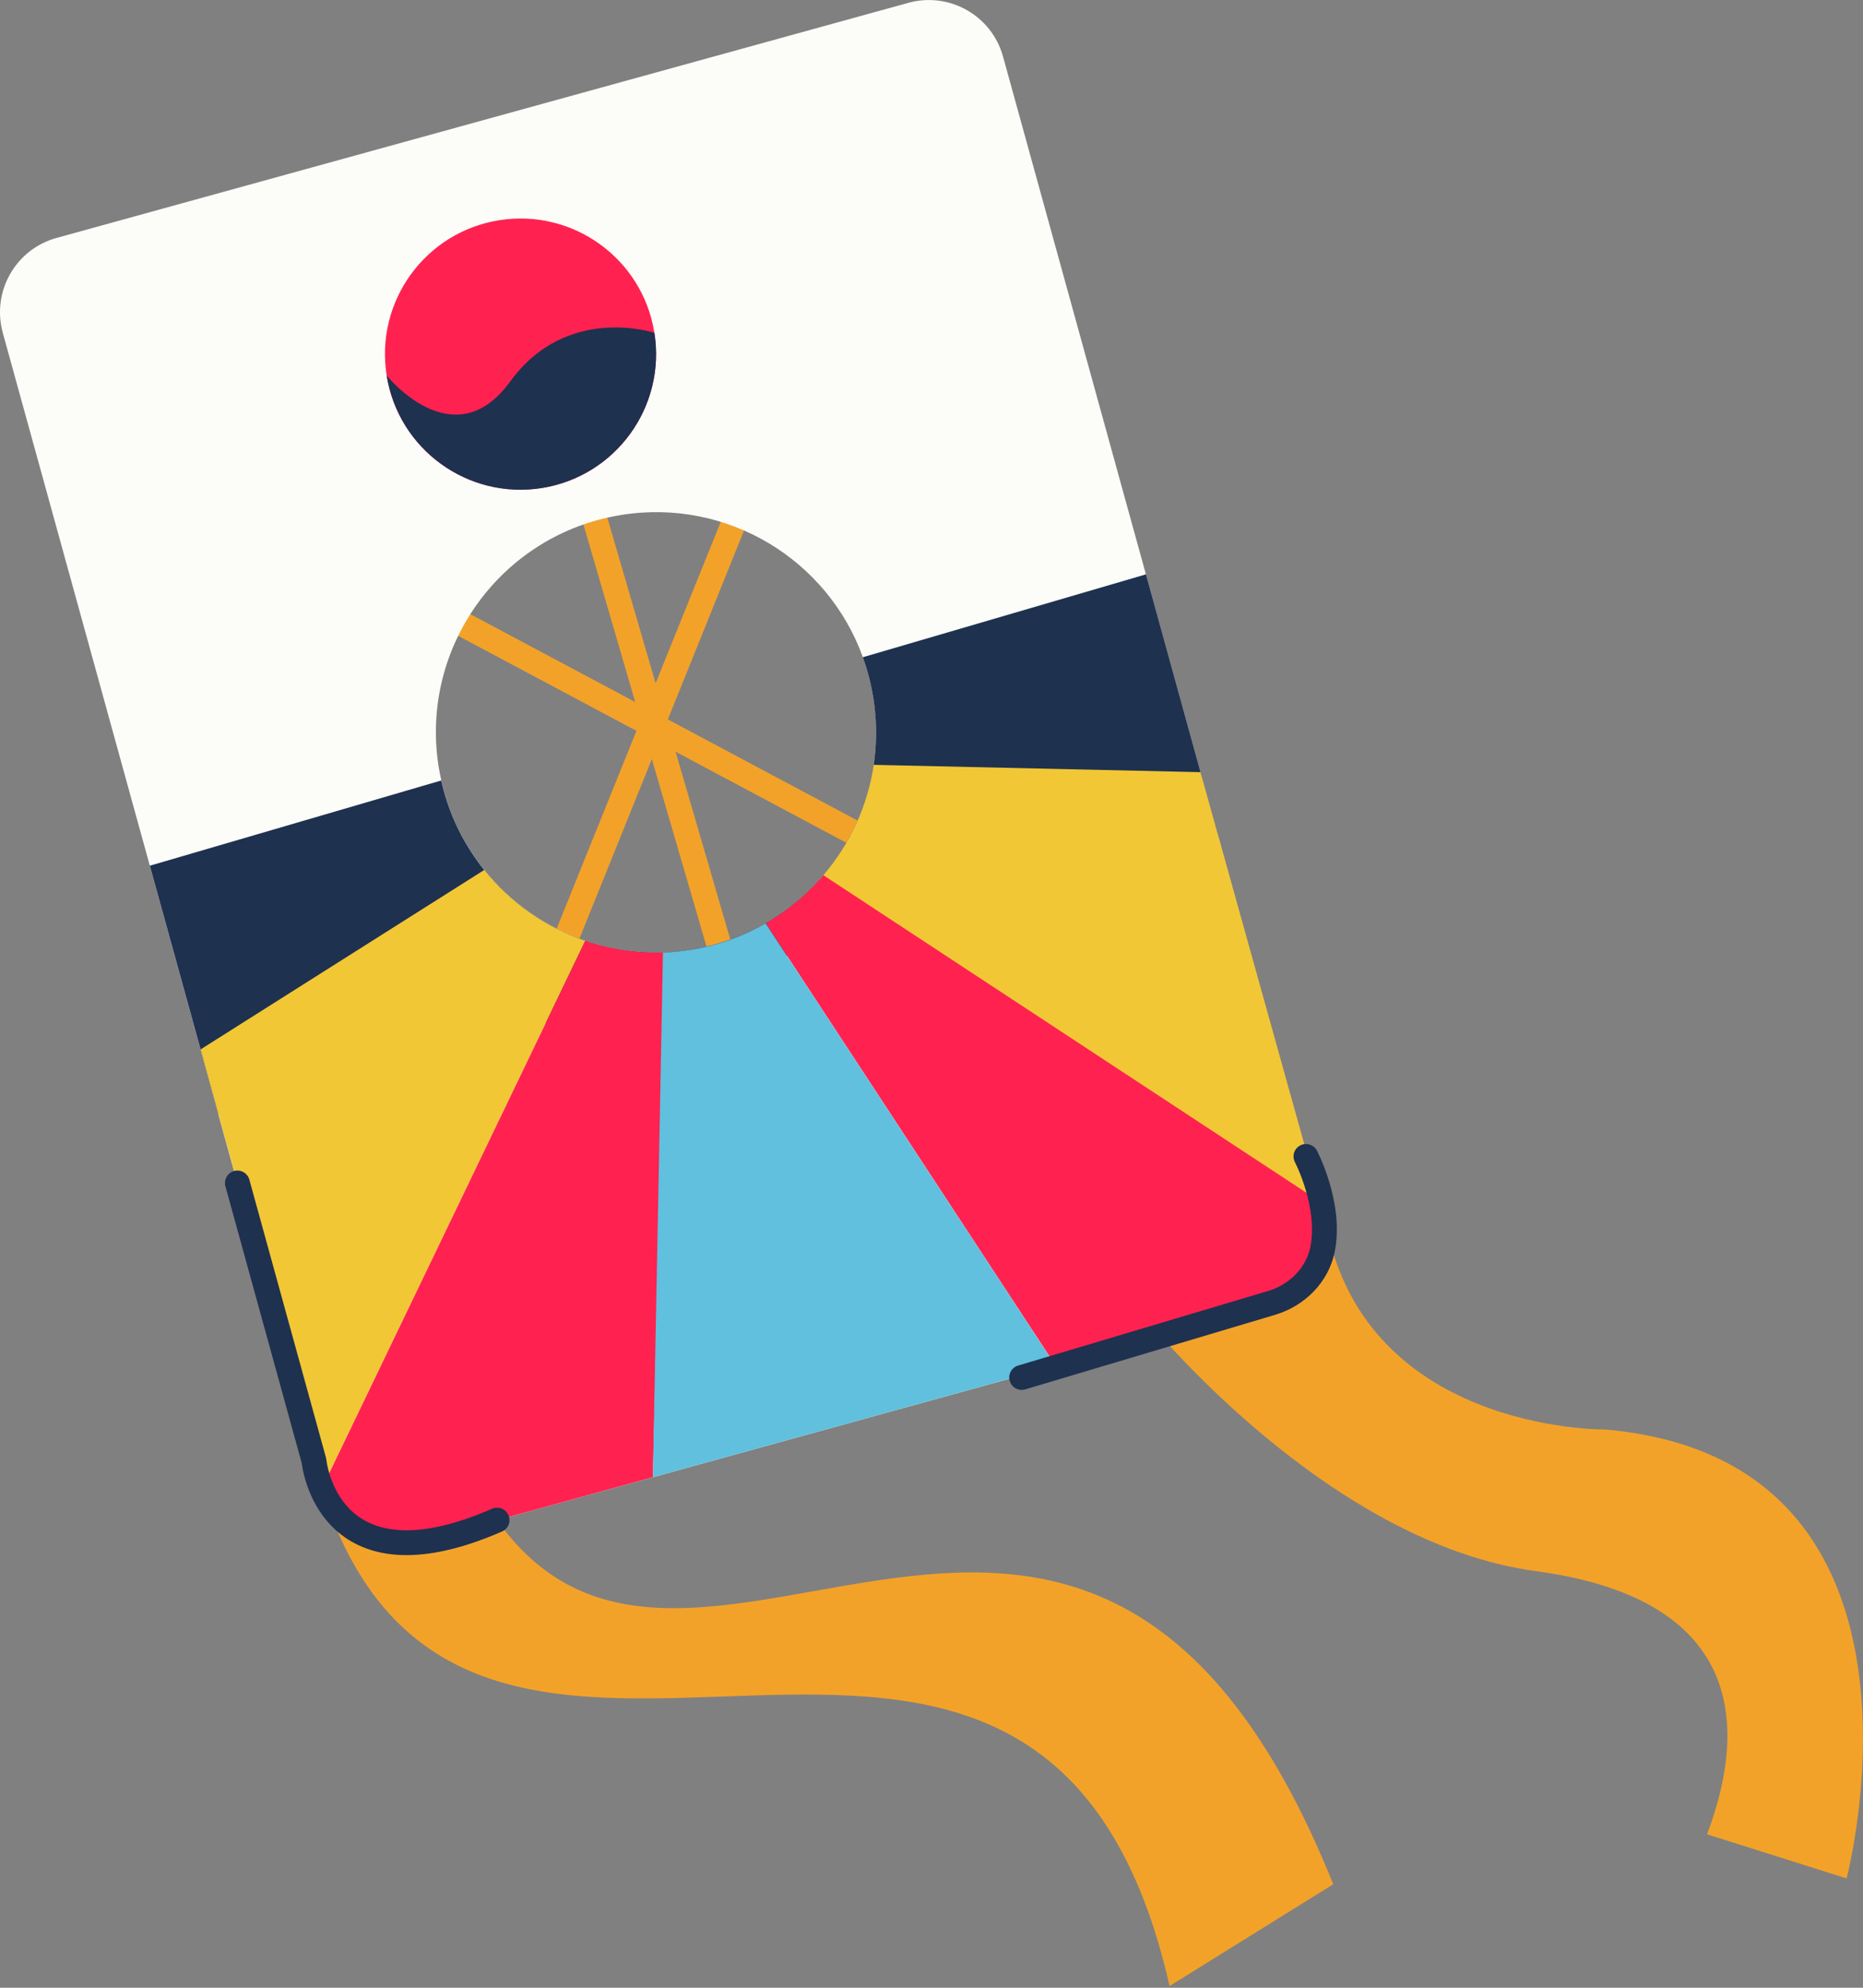 <svg width="150" height="160" viewBox="0 0 150 160" fill="none" xmlns="http://www.w3.org/2000/svg">
<rect x="0" y="0" width="150" height="160" fill="#808080" stroke="none"/>
<g clip-path="url(#clip0_87_81)">
<path d="M92.227 106.094C92.227 106.094 106.737 124.188 123.666 126.466C139.241 128.563 141.197 137.653 137.446 147.649L148.68 151.199C148.68 151.199 157.55 117.523 129.219 115.064C129.219 115.064 109.296 115.312 106.617 97.64L92.227 106.101V106.094Z" fill="#F3A229"/>
<path d="M25.905 119.834C37.689 157.161 83.645 113.55 94.169 159.861L107.347 151.668C87.631 102.671 55.837 144.641 40.021 122.359L25.899 119.834H25.905Z" fill="#F3A229"/>
<path d="M46.847 38.205L60.507 85.039" stroke="#F3A229" stroke-width="2" stroke-miterlimit="10"/>
<path d="M59.944 39.934L41.032 86.814" stroke="#F3A229" stroke-width="2" stroke-miterlimit="10"/>
<path d="M32.859 47.899L75.914 70.843" stroke="#F3A229" stroke-width="2" stroke-miterlimit="10"/>
<path d="M106.389 97.405L106.188 96.668L98.062 67.246L96.843 62.811L96.655 62.154L92.267 46.244L80.758 4.549C79.847 1.253 76.437 -0.683 73.134 0.228L4.549 19.153C1.253 20.064 -0.683 23.474 0.221 26.776L12.065 69.691L16.145 84.476L17.585 89.701L25.899 119.841C26.81 123.136 30.22 125.073 33.516 124.161L52.561 118.909L84.992 109.953L102.108 105.23C105.404 104.319 107.34 100.909 106.429 97.606L106.375 97.412L106.389 97.405ZM55.603 76.45C54.926 76.558 54.256 76.624 53.593 76.658C53.519 76.658 53.452 76.658 53.385 76.658C51.208 76.725 49.098 76.397 47.128 75.727C43.933 74.635 41.106 72.652 38.989 70.019C37.341 67.969 36.135 65.531 35.532 62.824C35.452 62.463 35.378 62.094 35.318 61.726C33.784 52.059 40.376 42.981 50.042 41.447C58.577 40.087 66.656 45.065 69.477 52.91C69.858 53.948 70.14 55.033 70.321 56.165C70.615 58.001 70.609 59.823 70.347 61.565C69.852 64.888 68.425 67.963 66.294 70.448C66.181 70.582 66.06 70.723 65.939 70.85C64.707 72.216 63.267 73.395 61.652 74.32C59.837 75.372 57.8 76.102 55.603 76.45Z" fill="#FCFCF9"/>
<path d="M52.688 26.79C51.744 20.834 46.15 16.781 40.195 17.726C34.239 18.67 30.186 24.264 31.131 30.22C32.075 36.175 37.669 40.228 43.625 39.284C49.58 38.339 53.633 32.745 52.688 26.79Z" fill="#FF2250"/>
<path d="M43.625 39.284C37.669 40.228 32.082 36.169 31.131 30.22C31.131 30.22 36.524 36.979 41.079 30.709C45.628 24.438 52.689 26.79 52.689 26.79C53.633 32.745 49.574 38.332 43.625 39.284Z" fill="#1E314F"/>
<path d="M98.062 67.246L17.592 89.695L12.065 69.684L35.525 62.824C37.549 71.882 46.304 77.924 55.603 76.444C65.269 74.909 71.855 65.826 70.314 56.159C70.133 55.033 69.852 53.941 69.47 52.903L92.267 46.231L98.062 67.232V67.246Z" fill="#1E314F"/>
<path d="M47.122 75.734L25.905 119.834L17.592 89.695L16.152 84.469L38.989 70.026C41.099 72.659 43.933 74.642 47.128 75.734H47.122Z" fill="#F2C735"/>
<path d="M106.516 97.492L106.382 97.412L65.939 70.85C66.06 70.729 66.181 70.588 66.294 70.448C68.418 67.963 69.852 64.888 70.347 61.565L96.655 62.154L96.843 62.811L98.115 67.38L106.315 96.755L106.523 97.492H106.516Z" fill="#F2C735"/>
<path d="M53.593 76.658L52.568 118.903L32.384 124.476C29.717 125.213 26.957 123.646 26.22 120.979L25.905 119.834L47.122 75.734C49.091 76.403 51.208 76.732 53.379 76.665C53.446 76.665 53.513 76.665 53.586 76.665L53.593 76.658Z" fill="#FF2250"/>
<path d="M102.195 105.203L85.005 109.946L61.652 74.32C63.273 73.389 64.713 72.216 65.939 70.85C66.06 70.729 66.181 70.589 66.294 70.448L106.188 96.668L106.315 96.755L106.416 96.822L106.616 97.64C107.44 100.942 105.478 104.299 102.195 105.203Z" fill="#FF2250"/>
<path d="M84.998 109.946L52.568 118.903L53.379 76.665C53.446 76.665 53.513 76.665 53.586 76.665C54.249 76.631 54.919 76.564 55.596 76.457C57.793 76.109 59.823 75.372 61.645 74.327L84.998 109.953V109.946Z" fill="#60C0DD"/>
<path d="M19.113 95.221L25.282 117.596C25.282 117.596 26.281 128.355 40.021 122.359" stroke="#1E314F" stroke-width="2" stroke-linecap="round" stroke-linejoin="round"/>
<path d="M105.149 93.084C105.149 93.084 107.206 97.01 106.483 100.574C106.061 102.644 104.426 104.258 102.403 104.868L82.258 110.877" stroke="#1E314F" stroke-width="2" stroke-linecap="round" stroke-linejoin="round"/>
</g>
<defs>
<clipPath id="clip0_87_81">
<rect width="150" height="159.868" fill="white"/>
</clipPath>
</defs>
</svg>
